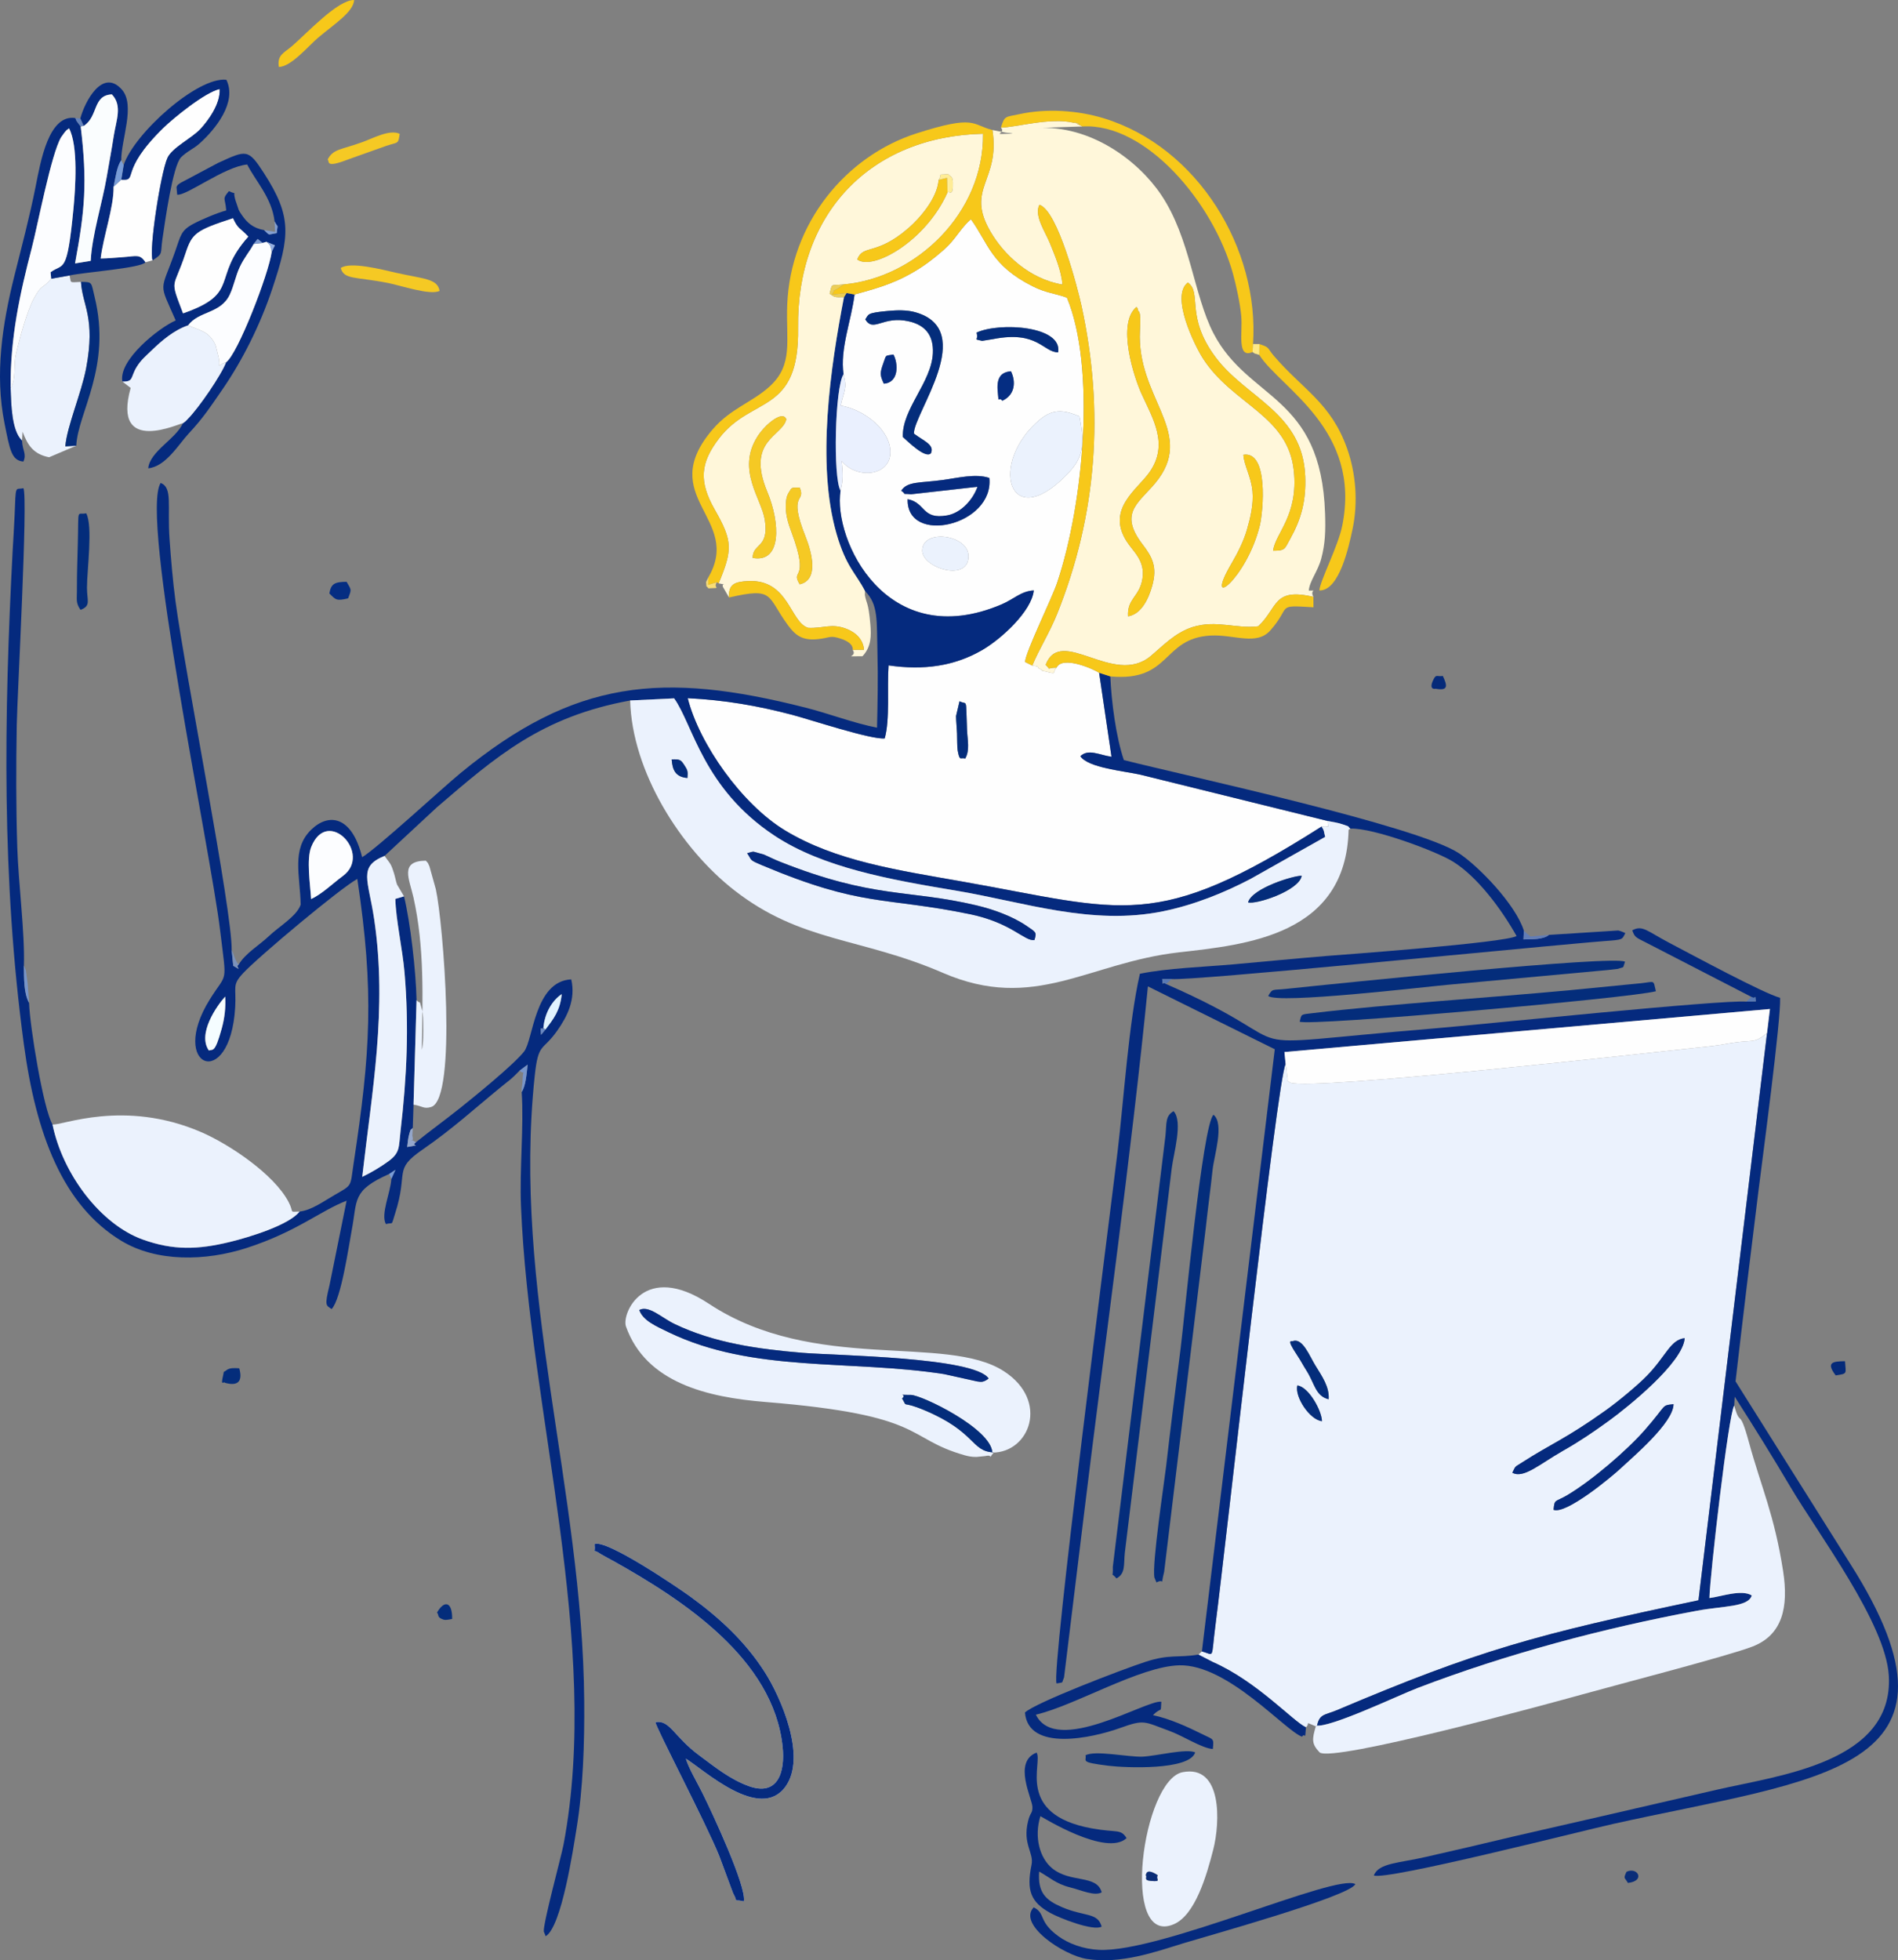 <?xml version="1.0" encoding="UTF-8"?>
<!DOCTYPE svg PUBLIC "-//W3C//DTD SVG 1.1//EN" "http://www.w3.org/Graphics/SVG/1.1/DTD/svg11.dtd">
<!-- Creator: CorelDRAW 2021 (64-Bit) -->
<svg xmlns="http://www.w3.org/2000/svg" xml:space="preserve" width="234.609mm" height="242.241mm" version="1.1" style="shape-rendering:geometricPrecision; text-rendering:geometricPrecision; image-rendering:optimizeQuality; fill-rule:evenodd; clip-rule:evenodd"
viewBox="0 0 21507.55 22207.2"
 xmlns:xlink="http://www.w3.org/1999/xlink"
 xmlns:xodm="http://www.corel.com/coreldraw/odm/2003">
 <rect x="0" y="0" width="21507.55" height="22207.2" fill="#808080" stroke="none"/>
 <defs>
  <style type="text/css">
   <![CDATA[
    .fil6 {fill:#042D7B}
    .fil13 {fill:#052A79}
    .fil3 {fill:#052A7E}
    .fil11 {fill:#052D82}
    .fil14 {fill:#0A2D78}
    .fil26 {fill:#5879B4}
    .fil19 {fill:#627DB6}
    .fil25 {fill:#6483BC}
    .fil29 {fill:#6787C4}
    .fil18 {fill:#7895C9}
    .fil16 {fill:#789CD7}
    .fil23 {fill:#7B92BC}
    .fil28 {fill:#7C9AD2}
    .fil24 {fill:#819ED3}
    .fil27 {fill:#93AEE2}
    .fil20 {fill:#94A7CC}
    .fil12 {fill:#E1F3FF}
    .fil8 {fill:#EAF0FE}
    .fil0 {fill:#EBF2FD}
    .fil17 {fill:#ECCE56}
    .fil9 {fill:#F5C924}
    .fil10 {fill:#F5FDFF}
    .fil4 {fill:#F7C81A}
    .fil22 {fill:#F9DD76}
    .fil7 {fill:#FAFDFE}
    .fil5 {fill:#FCFDFF}
    .fil21 {fill:#FEE987}
    .fil1 {fill:#FEFEFE}
    .fil15 {fill:#FFEC96}
    .fil2 {fill:#FFF7DA}
   ]]>
  </style>
 </defs>
 <g id="Layer_x0020_1">
  <g id="_2748358628960">
   <path class="fil0" d="M17604.43 17104.41c11.2,-126.88 16.29,-83.88 153.94,-165.27 279.8,-165.43 676.29,-506.5 879.26,-737.72 260.82,-297.11 182.4,-276.74 326.36,-293.92 -1.24,211.45 -461.73,597.91 -602.25,729.91 -94.24,88.54 -614.19,521.84 -757.31,467zm-2903.53 -1408.94c130.18,15.88 277.65,288.77 279.28,404.78 -137.81,-14.15 -311.39,-275.59 -279.28,-404.78zm2436.52 988.51c40.37,-82.9 21.35,-58.68 116.97,-120.36 317.26,-204.63 487.32,-262.73 936.27,-582.4 147.91,-105.32 370.68,-290.62 474.68,-398.3 217.27,-224.93 261.86,-404.39 425.14,-423.33 -18.64,276.97 -643.54,778.46 -854.39,932.11 -174.6,127.24 -334.49,235.62 -527.78,345.42 -258.47,146.82 -444.74,318.56 -570.88,246.85zm-2441.12 -1334.66c-137.17,-206.37 -48.56,-140.95 -40,-158.61 106.6,-28.79 183.88,171.91 247.67,276.14 76.96,125.75 162.27,244.69 151.88,385.36 -149.73,-36.32 -158.44,-178.77 -249.06,-321.34 -48.79,-76.77 -58.85,-103.85 -110.49,-181.55zm-128.11 -3295.24c-96.45,164.37 -681.17,5481.29 -795.58,6360.55 -51.24,393.77 -4.89,333.13 -153.18,294.15l-38.94 35.81 162.21 83.75c502.81,220.86 915.74,678.69 1056.14,740.15 54.72,-51.25 -33.05,-69.02 123.2,-6.36 27.66,-150.24 87.27,-128.93 226.77,-188 1611.34,-682.32 2261.18,-858.18 4097.75,-1245.06l776.9 -6425.37c-133.07,107.09 -145.75,81.66 -319.25,100.67 -113.94,12.49 -189.92,33.51 -310.06,46.5 -830.73,89.8 -4492.05,500.68 -4769.69,415.84 -69.78,-47.04 -15.02,11.29 -38.96,-80.76 -2.1,-8.09 -2.32,-70.56 -17.32,-131.87z"/>
   <path class="fil1" d="M10872.96 7944.52c93.24,47.49 68.97,-57.76 85.17,325.56 4.9,115.9 33.86,228.1 -20.49,323.57 -54.87,-18.77 -61.57,40.24 -85.82,-93.45 -6.28,-34.58 -5.25,-149.11 -6.94,-192.12 -2.46,-62.62 -10.55,-135.96 -11.32,-195.96l39.4 -167.6zm-422.5 -1706.53c0,-253.59 526.66,-181.41 524.51,65.09 -2.56,294.68 -524.51,130.37 -524.51,-65.09zm-165.54 -582.79c206.5,38.24 158.17,235.2 447.5,183.73 160.52,-28.55 295.34,-182.62 343.95,-324.41l-752.87 84.99c-124.59,-12 -36.38,14.13 -110.75,-40.68 70.85,-109.18 207.82,-84.79 480.26,-122.41 156.37,-21.59 364.97,-73.79 518.05,-21.75 54.96,540.22 -939.47,767.04 -926.14,240.52zm1947.23 -939.13c68.45,363.9 30.99,488.26 -163.11,681.38 -644.21,640.98 -866.16,-157.02 -285.87,-644.24 166.53,-139.81 299.75,-96.25 448.97,-37.14zm-874.08 -175.76c-49.21,-60.6 -38.05,62.11 -52.9,-113.24 -14.39,-170.05 57.41,-211.95 150.18,-221.36 55.9,111.56 52.18,266.12 -97.28,334.59zm-1342.99 -193.66c-43.98,-96.56 -46.48,-118.65 -4.79,-234.22 36.81,-102 15.04,-77.09 113.73,-96.27 55.33,101.09 64.18,319.21 -108.95,330.48zm1050.85 -578.74c259.51,-120.44 977.39,-76.43 924.31,224.21 -171.78,-2.98 -231.37,-250.19 -736.47,-150.59 -12.17,2.39 -124.55,20.17 -124.77,20.11 -111.04,-27.5 -35.69,4.88 -63.07,-93.73zm-1000.13 -245.62c101.13,-9.19 210,-12.13 305.93,14.87 713.63,200.83 -21.81,1149.08 -15.47,1374.86 106.98,83 236.17,123.91 193.18,222.34 -60.08,67.05 -259.35,-130.75 -318.85,-184.04 -10.76,-316.44 323.96,-616.84 340.26,-947.51 10.03,-203.4 -85.72,-318.84 -268.73,-361.53 -299.2,-69.78 -402.31,131.57 -497.36,-22.86 41.98,-58.08 10.37,-73.33 261.06,-96.11zm-382.45 -186.17c-34.75,289.55 -167.46,617.38 -124.63,903.58 45.66,170.84 2.61,185.32 -31.39,355.18 245.04,41.67 529.34,245.79 559.75,487.32 38.82,308.41 -369.88,361.78 -549.55,140.7 12.22,137.45 21.9,205.61 -12.97,335.64 -87.42,555.2 520.52,1845.5 1827.81,1287.19 133.86,-57.17 217.96,-149.34 362.37,-157.18 -24.17,235.86 -369.57,552 -587.51,677.47 -311.41,179.28 -656.83,230.29 -1058.09,172.07 -18.42,250 17.39,616.93 -43.82,827.18 -149.76,16.79 -844.99,-213.37 -1045.59,-266.31 -394.46,-104.11 -763.44,-167.75 -1186.69,-189.33 130.92,518.01 612.6,1201.74 1105.02,1499.06 572.03,345.39 1265.69,447.48 2007.04,578.33 1836.94,324.23 2181.66,577.64 4070.71,-623.17 118.53,-15.39 68.8,43.3 69.23,-63.05l-2120.96 -524.1c-175.68,-40.24 -598.23,-77.76 -681.59,-210.21 90.88,-86.43 211.07,-14.18 352.87,6.92l-140.45 -951.71c-63.38,-42.12 -416.12,-198.6 -482.54,-57.91 -57.35,60.17 21.74,80.57 -136.18,40.91 -102,-25.61 30.33,12 -62.77,-32.17 -34.68,-16.45 28.71,-17.81 -76.05,-32.42l-81.73 -40.87c6.3,-115.01 303.28,-717.74 362.74,-894.64 307.94,-916.1 436.83,-2453.23 111.67,-3232.48 -140.91,-50.8 -234.61,-51.66 -388.35,-128.88 -472.3,-237.25 -502.64,-488.15 -699.38,-759.41 -100.47,84.07 -161.6,201.27 -256,296.44 -77.57,78.22 -204.52,180.75 -304.61,246.17 -250.33,163.6 -449.5,226.83 -758.35,309.66z"/>
   <path class="fil2" d="M14089.38 5152.01c287.21,-47.05 225.66,640.04 186.06,801.94 -148.24,605.95 -650.27,991.44 -318.03,425.76 66.92,-113.93 135.65,-250.6 172.24,-377.49 39.71,-137.71 76.36,-288.78 62.81,-438.47 -14.77,-163.12 -95.03,-290.65 -103.08,-411.74zm-1211.31 -1674.21c6.19,7.64 12.93,10.52 14.75,25.55 6.33,52.06 38.93,-29.57 24.76,244.12 -38.82,750.19 607.2,1131.15 212.42,1675.07 -190.24,262.12 -477.34,361.21 -181.88,746.25 110.89,144.51 168.03,255.26 107.91,469.37 -41.44,147.57 -123.32,319.84 -273.22,344.35 -12.33,-202.65 129.63,-219.97 162.76,-425.03 33.75,-208.95 -106.02,-307.19 -182.92,-430.96 -225.16,-362.41 126.47,-582.57 262.56,-775.87 222.81,-316.51 38.39,-607.91 -89.54,-888.72 -85.26,-187.15 -284.57,-796.22 -57.61,-984.12zm582.13 -276.71c165.01,114.54 -33.84,380.32 314.88,846.76 346.75,463.81 987.03,626.27 1015.3,1348.08 10.83,276.4 -43.8,481.58 -169.84,708.06 -66.32,119.15 -54.89,133.7 -194.03,134.89 23.5,-196.46 288.6,-397.82 234.53,-907.59 -66.73,-629.15 -691.32,-745.18 -1029.7,-1270.61 -91.08,-141.42 -372.33,-707.79 -171.14,-859.6zm-2117.82 -1756.26c67.63,80.75 -148.22,75.95 134.17,69.3 -43.74,-11.54 -38.93,-4.42 -84.15,-11.95l-146.39 -29.18c90.51,577.67 -308.15,658.2 -22.93,1149.98 150.48,259.46 439.59,537.26 815.99,600.71 -11.14,-157.87 -87.34,-334.38 -142.57,-470.26 -51.42,-126.47 -181.21,-311.83 -118.02,-433.45 209.35,67.02 437.16,963.36 476.55,1143.57 260.89,1193.55 175.82,2366.61 -275.91,3490.95 -85.68,213.24 -203.99,398.31 -281.76,585.63 104.77,14.6 41.37,15.97 76.05,32.42 93.09,44.17 -39.23,6.55 62.77,32.17 157.92,39.66 78.83,19.25 136.18,-40.91 -131.85,0.38 -49.33,40.05 -123.49,-32.2 173.85,-449.5 767.7,251.76 1189.52,-98.36 128.82,-106.92 276.36,-266.95 477.08,-329.78 267.74,-83.81 491.05,22.87 742.27,-8.19 226.73,-211.75 163.68,-440.82 625.26,-333.73 -45.35,-85.21 55.95,-70.41 -52.13,-70.8 7.39,-107 102.4,-216.76 141.21,-362.41 45.59,-171.1 49.48,-314.37 43.1,-511.32 -43.59,-1346.95 -865.93,-1276.85 -1262.96,-2038.06 -225.62,-432.56 -263.2,-1080.1 -594.94,-1572.59 -260.05,-386.08 -795.87,-790.85 -1408.25,-756.63l516.52 -17.01 -46.93 -24.51c-162.39,-60.38 154.76,31.77 -53.37,-17.82 -266.46,-63.48 -669.6,56.67 -822.88,54.44z"/>
   <path class="fil3" d="M2367.4 11901.47c-133.56,-188.89 88.95,-506.9 184.26,-611.62 7.37,125.91 -6.04,241.79 -39.69,364.36 -78.98,287.68 -100.68,226.78 -144.56,247.26zm3814.26 -238.84l-50.92 61.06c-9.07,-122.45 0.5,-49.1 26.59,-76.14 13.51,-174.31 104.05,-316.71 207.86,-385.37 -18.29,189.42 -93.92,281.14 -183.52,400.45zm-2656.09 -1477.2c-10.19,-164.95 -54.1,-451.56 1.23,-590.29 184.84,-463.49 695.87,79.47 359.27,328.04 -113.45,83.78 -231.57,200.8 -360.5,262.25zm6038 -6819.03c-151.57,787.75 -315.5,1882.06 -84.05,2681.44 109.6,378.52 219.49,446.2 322.33,647.79 154.37,154.92 131.62,333.66 141.34,706.46 7.4,283.25 1.4,558.98 -4.98,841.8 -259.05,-50.26 -545.27,-160.06 -809.77,-227.15 -1621.39,-411.29 -2617.03,-323.04 -3914.15,744.82 -201.66,166.01 -948.89,855.68 -1110.81,949.36 -114.88,-467.99 -378.15,-506.72 -578.58,-310.11 -223.53,219.27 -124.74,514.46 -117.65,847.42 -43.97,131.09 -244.3,246.8 -359.59,356.11 -114.12,108.2 -266.04,193.55 -342.6,322.74 -47.62,26.88 61.13,86.07 -62.12,14.43l-17.89 -177.58c8.86,-436.36 -528.22,-3143.8 -635.85,-3947.77 -30.44,-227.36 -51.9,-480.23 -67.94,-706.65 -27.25,-384.68 37.91,-583.04 -100.71,-638.54 -236.89,369.11 562.17,4141.92 673.95,5070.96 75.99,631.59 83.58,457.22 -118.53,782.49 -475.21,764.82 230.29,1051.91 288.96,88.99 14.3,-234.65 -39.22,-250.52 90.25,-388.96 176.51,-188.76 1100.68,-962.52 1293.75,-1067.39 192.95,1281.64 148.59,1968.11 -42.01,3223.44 -41.14,270.96 -7.1,236.73 -221.83,360.69 -117.55,67.88 -256.08,169.78 -390.91,184.43 -118.49,152.69 -569.67,291.1 -793.26,345.04 -357.26,86.19 -637.04,97 -986.41,-29.46 -470.87,-170.45 -903.54,-734.59 -1019.59,-1302.58 -103.34,-171.74 -257.21,-1111.94 -265.61,-1377.26 -60.63,-111.94 -56.97,-267.03 -58.6,-423.09 11.62,-369.15 -61.77,-928.99 -74.92,-1336.84 -14.93,-463.21 -14.11,-927.27 -5.88,-1390.65 6.05,-339.96 128.62,-2573.26 75.34,-2680.14 -94.79,22.75 -85.1,-59.63 -100.33,319.88 -5.3,132.19 -14.67,254.33 -21.57,386.22 -98.8,1887.17 -125.69,3724.16 127.17,5595.17 137.13,1014.61 439.26,1821.41 1102.89,2224.21 401.72,243.83 956.05,232.21 1421.62,81.71 566.1,-183 834.05,-420.66 1132.57,-535.27l-193.89 958.21c-58.77,240.2 -38.24,224.78 24.31,269.39 109.1,-116.09 192.77,-710.46 227.98,-895.54 65.37,-343.52 0.05,-446.58 425.28,-635.48l69.53 -46.19 -46.3 102.89c-7.89,150.75 -123.55,401.02 -62.01,511.18 89.89,-23.65 56.21,31.1 104.47,-118.7 154.47,-479.44 -26.21,-492.57 310.23,-724.22 345.3,-237.74 595.42,-470.08 899.32,-717.32 90.65,-73.74 104.21,-77.61 200.5,-176.99l91.85 -68.87c-10.89,105.6 -21.87,243.98 -67.28,310.38 26.01,385.64 -25.21,870.99 -7.94,1293.49 95.32,2332.44 913.98,4946.03 482.06,7232.65 -23.85,126.29 -236.14,906.57 -223.17,985.26l21.02 52.58c180.29,-107.49 311.35,-986.19 349.55,-1219.55 75.03,-458.29 90.7,-969.25 86.94,-1444.48 -18.93,-2395.42 -817.99,-4667.46 -561,-7081.04 41.33,-388.13 86.49,-273 257.23,-516.64 109.85,-156.76 209.74,-349.04 156.84,-578.46 -416.85,20.71 -430.38,685.94 -534.23,817.28 -119.8,151.51 -560.96,509 -720.91,636.78 -177.12,141.49 -329.22,250.32 -503.95,390.54 -74.82,54.65 98.66,19.21 -100.01,54.4 8.34,-59.81 8.2,-96.41 25.91,-156.41 18.31,-62 11.56,-27.53 37.42,-60l8.61 -263.43 34.15 -1183.25c-7.14,-334.25 -70.56,-883.1 -141.86,-1176.62l-98.45 29.15c5.66,234.56 81.4,568.15 104.11,833.07 52.79,615.38 25.9,1185.47 -44.84,1793.58 -21.75,187 -3.31,246.91 -137.44,345.25 -84.87,62.23 -194.65,128.36 -297.01,176.88 109.2,-963.48 287.04,-1899.06 135.44,-2918.66 -66.93,-450.16 -184.38,-594.8 117.61,-717.4l593.68 -551.2c672.6,-576.74 1185.16,-1025.6 2189.45,-1209.4l498.08 -24c213.18,295.94 327.41,1019.65 1137,1555.04 549.41,363.33 1310.94,498.72 2059.96,623.6 764.21,127.42 1534.36,400.03 2346.24,232.82 356.11,-73.34 695.68,-212.21 989.16,-366.05l845.38 -476.14c-21.39,-79.54 -5.59,-59.46 -40.83,-117.06 -1889.05,1200.81 -2233.76,947.4 -4070.71,623.17 -741.35,-130.86 -1435.01,-232.94 -2007.04,-578.33 -492.42,-297.33 -974.1,-981.05 -1105.02,-1499.06 423.25,21.58 792.23,85.21 1186.69,189.33 200.6,52.94 895.83,283.11 1045.59,266.31 61.21,-210.25 25.4,-577.18 43.82,-827.18 401.26,58.21 746.68,7.21 1058.09,-172.07 217.95,-125.47 563.34,-441.61 587.51,-677.47 -144.4,7.84 -228.51,100.01 -362.37,157.18 -1307.29,558.3 -1915.23,-732 -1827.81,-1287.19 -86.52,-146.7 -63.88,-1173.94 34.16,-1318.84 -42.83,-286.2 89.88,-614.02 124.63,-903.58l-90.65 -16.41 -29.15 46.69z"/>
   <path class="fil3" d="M15045.06 9300.82c59.22,11.5 119.27,20.28 169.11,37.79 103.29,36.29 41.82,10.96 87.05,48.39 255.68,-10.91 975.14,255.82 1167.2,376.09 270.74,169.53 538.87,524.94 717.06,840.88 -124.17,77.35 -2023.07,215.39 -2140.42,224.95 -360.4,29.39 -706.47,63.69 -1066.9,95.89 -330.76,29.56 -749.94,42.87 -1061.25,106.81 -126.63,552.23 -181.4,1418.49 -252.76,2014.1 -102.08,851.92 -754.39,5894.35 -691.62,6025.78 86.83,-17.6 52.99,5.77 85.07,-68.94l226.07 -1850.43c233.6,-1916.05 540.17,-4111.2 724.14,-5977.56l1437.74 712.18 -826.14 6822.06c148.29,38.98 101.94,99.61 153.18,-294.15 114.42,-879.26 699.13,-6196.18 795.58,-6360.55l-13.39 -135.98 5501.68 -487.34 -33.01 272.94 -776.9 6425.37c-1836.58,386.88 -2486.41,562.74 -4097.75,1245.06 -139.5,59.07 -199.12,37.76 -226.77,188l-8.99 -13.47c164.11,25.38 928.88,-340.68 1149.18,-425.08 1004.64,-384.89 2109.78,-679.53 3169.09,-876.26 297.37,-55.22 579.37,-40.02 619.4,-172.7 -116.63,-72.62 -346.59,13.3 -480.06,29.27 4.6,-246.39 216.69,-2089.96 280.74,-2180.36l5.89 -100.65c216.25,338.32 425.72,674.22 629.64,1019.39 318.98,539.93 1083.09,1548.86 1116.73,2142.26 55.86,985.7 -1247.89,1128.2 -1954.84,1292.09 -451.47,104.66 -869.07,199.25 -1316.23,303.32 -441.72,102.79 -874.79,197.44 -1314.85,303.67 -226.91,54.78 -427.07,98.3 -656.02,151.92 -304.99,71.43 -540.12,68.22 -593.82,211.24 150.44,57.54 2354.55,-504.6 2711.95,-584.07 2331.31,-518.33 4187.26,-583.66 2686.51,-2947.14l-1299.71 -2066.49c83.93,-726.25 170.6,-1444.42 261.12,-2169.68 46.3,-371 255.23,-1930.98 243.66,-2175.61 -186.02,-49.05 -998.84,-487.77 -1257.75,-623.91 -252.26,-132.65 -300.4,-202.7 -417.24,-140.61 28.79,80.44 37.61,78.67 159.97,140.84l1189.12 612.9c58.45,37.49 39.91,-48.82 50.74,51.56l-107.64 2.84c-269.81,-24.74 -2994.01,258.46 -3531.03,302.83 -2583.55,213.47 -1291.2,261.75 -3044.37,-502.48 -49.72,-41.77 -31.81,51.09 -43.61,-56.12l109.12 -0.53c216.48,23.12 3941.87,-346.77 4576.15,-401.36 109.11,-9.4 215.61,-20.48 327.95,-28.65 215.89,-15.69 194.4,-15.36 234.86,-89.48 -7.82,-5.22 -18.84,-9.67 -25.58,-11.86 -6.78,-2.21 -17.8,-8.19 -26.36,-10.48 -8.67,-2.33 -17.79,-5.96 -27.67,-7.91l-786.57 49.97c-55.88,51.28 -193.49,51.63 -288.11,50.99l4.67 -98.49c-93.65,-297.91 -512.48,-729.94 -736.05,-877.67 -472.96,-312.53 -3106.98,-880 -3796.63,-1055.33 -89.38,-262.1 -140.55,-654.87 -153.79,-948.08l-126.66 -41.04 140.45 951.71c-141.8,-21.1 -262,-93.35 -352.87,-6.92 83.36,132.45 505.9,169.97 681.59,210.21l2120.96 524.1z"/>
   <path class="fil0" d="M14142.82 10222.47c45.75,-161.18 522.58,-305.81 607.69,-300.92 -27.7,169.34 -523.09,330.22 -607.69,300.92zm-5676.6 -556.39l48.93 -14.31c5.18,-0.3 17.82,-3.34 24.17,-3.23l116.65 32.19c68.75,29.84 106.21,51.36 180.77,80.93 1065.52,422.62 1445.21,310.98 2223.63,493.94 195.97,46.06 413.69,124.7 574.52,234.74 108,73.89 113.82,70.75 87,159.08 -112.63,17.43 -255.8,-195.26 -733.52,-293.36 -974.27,-200.06 -1214.98,-74.52 -2352.5,-553.64 -155.82,-65.63 -109.64,-52.28 -169.63,-136.35zm-707.28 -991.44c31.97,48.75 37.89,67.52 30.8,138.97 -136.83,-10.68 -170.27,-92.58 -178.33,-210.38 99.12,-3.19 104.07,5.12 147.53,71.41zm-618.11 -738.98c20.91,803.32 567.9,1671.95 1178.21,2148.63 760.33,593.84 1426.73,530.99 2364.92,936.75 1039.72,449.66 1645.32,-114.89 2673.5,-231.86 767.49,-87.31 1896.22,-192.31 1924.6,-1388.89l19.16 -13.29c-45.23,-37.42 16.24,-12.09 -87.05,-48.39 -49.84,-17.51 -109.89,-26.29 -169.11,-37.79 -0.43,106.35 49.3,47.66 -69.23,63.05 35.24,57.6 19.44,37.52 40.83,117.06l-845.38 476.14c-293.49,153.84 -633.05,292.71 -989.16,366.05 -811.88,167.21 -1582.03,-105.4 -2346.24,-232.82 -749.02,-124.89 -1510.55,-260.27 -2059.96,-623.6 -809.59,-535.39 -923.83,-1259.1 -1137,-1555.04l-498.08 24z"/>
   <path class="fil2" d="M9061.89 6619.47c-110.23,-183.36 120.88,-14.63 -90.85,-584.9 -33.94,-91.42 -65.53,-185.58 -66.24,-283.37 -0.4,-54.1 1.09,-115.73 28.14,-162.25 46.43,-79.88 32.32,-59.83 128.95,-65.35 74.92,177.59 -138.67,43.19 64.82,551.98 72.54,181.39 156.29,494.83 -64.82,543.9zm-532.85 -298.86c-1.49,-169.5 189,-104.71 137.37,-432.44 -37.87,-240.47 -320.92,-562.36 -86.02,-938.24 40.2,-64.33 95.41,-123.39 137.15,-158.16 171.14,-142.5 191.6,-41.9 192.51,-41.45 -42.14,193.9 -459.94,235.35 -215.25,821.77 146.26,350.52 166.01,809.26 -165.76,748.51zm2107.25 -4282.1c52.45,-83.25 -32.71,-51.42 107.32,-66.67 29.45,34.64 51.55,18.86 53.96,95.41 5.43,172.63 -42,91.7 -60.55,111.95 -240.93,547.93 -846.53,893.07 -1022.78,760.07 67,-175.42 212.37,-37.09 578.55,-353.82 120.54,-104.26 327.4,-332.24 343.49,-546.94zm-2492.66 4569.66c135.28,31.28 5.1,-19.87 59.24,59.74l58.53 101.12c-8.44,-149.57 61.13,-179.04 218.64,-186.24 459.93,-21.05 471.52,469.18 678.88,529.99 172.73,7.88 264.74,-55.29 436.06,12.34 109.47,43.22 187.36,124.8 195.49,236.09l-128.15 1.28c62.34,87.08 -138.3,71.95 111.06,71.95 100.64,-106.55 100.22,-232.3 89.02,-363.08 -21.82,-254.98 -46.74,-237.6 -62.23,-331.85l1.68 -43.87c-102.84,-201.59 -212.74,-269.26 -322.33,-647.79 -231.45,-799.38 -67.53,-1893.68 84.05,-2681.44 -111.16,2.87 -103.24,1.03 -162.76,-39.06 34.94,-124.99 -0.17,-89.32 160.4,-105.43 820.84,-72.96 1591.22,-812.67 1577.85,-1706.56 -1274.58,27.91 -2114.2,903.16 -2095.36,2200.02 14.35,987.52 -522.6,762.69 -896.33,1251.99 -209.02,273.66 -233.51,482.12 -46.74,808.56 204.83,357.99 199.2,453.91 43,832.24z"/>
   <path class="fil0" d="M14913.04 19548.67c-47.14,156.25 -52.11,207.59 41.55,304.7 156.92,110.25 2542.55,-537.06 2982.68,-659.76 393.98,-109.84 1647.64,-434.12 1922.76,-540.84 338.07,-131.12 409.02,-444.51 345.65,-853.62 -98.91,-638.44 -248.6,-951.74 -386.74,-1457.83 -113.99,-417.57 -94.81,-157.82 -167.54,-417.77 -64.05,90.39 -276.14,1933.96 -280.74,2180.36 133.47,-15.97 363.43,-101.9 480.06,-29.27 -40.02,132.67 -322.02,117.48 -619.4,172.7 -1059.31,196.72 -2164.45,491.36 -3169.09,876.26 -220.3,84.4 -985.06,450.46 -1149.18,425.08z"/>
   <path class="fil0" d="M7579.08 15094.11c-147.91,-71.34 -293.74,-134.17 -334.86,-253.53 108.14,-56.69 252.36,87.7 398.17,157.85 448.96,216 948.25,285.5 1451.32,327.46 371.13,30.96 1949.34,47.6 2109.07,290.86 -68.41,54.25 -99.36,34.41 -130.48,33.05l-374.54 -82.93c-1069.34,-165.82 -2164.62,-12.56 -3118.68,-472.76zm3681.81 1359.67c-258.87,-9.85 -197.24,-230.33 -782.57,-476.34 -283.63,-119.21 -185.21,-14.39 -255.92,-134.31 64.59,-57.04 -87.64,-39.94 99.43,-40.4 117.63,-0.29 909.69,379.66 923.43,653.58 421.57,0.61 649.01,-585.8 131.42,-921.54 -658.4,-427.08 -2147.69,24.79 -3343.75,-764.74 -734.5,-484.85 -991.39,112.3 -939.58,257.87 227.31,638.68 923.8,801.71 1578.63,854.68 1836.29,148.55 1578.91,409.64 2256.29,602.82 35.41,10.09 78.9,21.01 137.11,19.9 2.7,-0.06 96.51,-9.54 98.19,-9.93 108.39,-24.12 17.21,59.98 97.31,-41.59z"/>
   <path class="fil0" d="M594.93 12738.6c116.05,567.98 548.71,1132.13 1019.59,1302.58 349.37,126.46 629.15,115.66 986.41,29.46 223.59,-53.94 674.78,-192.35 793.26,-345.04 -126.75,3.03 -57.03,18.58 -124.47,-109.62 -166.21,-316.06 -674.98,-654.43 -989.79,-790.39 -877.53,-378.95 -1589.35,-68.16 -1685,-86.99z"/>
   <path class="fil1" d="M14568.19 12054.08c15,61.31 15.22,123.78 17.32,131.87 23.95,92.04 -30.82,33.72 38.96,80.76 277.63,84.84 3938.96,-326.04 4769.69,-415.84 120.14,-12.99 196.12,-34.01 310.06,-46.5 173.49,-19 186.17,6.43 319.25,-100.67l33.01 -272.94 -5501.68 487.34 13.39 135.98z"/>
   <path class="fil4" d="M8026.08 6542.05l-1.38 83.78 99.41 -30 19.51 12.34c156.2,-378.33 161.83,-474.26 -43,-832.24 -186.77,-326.44 -162.27,-534.91 46.74,-808.56 373.74,-489.3 910.68,-264.47 896.33,-1251.99 -18.85,-1296.86 820.78,-2172.1 2095.36,-2200.02 13.38,893.89 -757.01,1633.59 -1577.85,1706.56 -177.86,127.05 -74.44,20.26 -133.15,116.12l164.66 -18.32 90.65 16.41c308.85,-82.83 508.01,-146.05 758.35,-309.66 100.09,-65.42 227.04,-167.96 304.61,-246.17 94.4,-95.17 155.52,-212.37 256,-296.44 196.74,271.25 227.09,522.16 699.38,759.41 153.74,77.23 247.44,78.09 388.35,128.88 325.16,779.25 196.27,2316.38 -111.67,3232.48 -59.46,176.89 -356.44,779.62 -362.74,894.64l81.73 40.87c77.77,-187.33 196.08,-372.39 281.76,-585.63 451.73,-1124.34 536.81,-2297.4 275.91,-3490.95 -39.39,-180.21 -267.2,-1076.55 -476.55,-1143.57 -63.19,121.62 66.6,306.98 118.02,433.45 55.23,135.88 131.43,312.39 142.57,470.26 -376.4,-63.45 -665.51,-341.26 -815.99,-600.71 -285.23,-491.78 113.44,-572.3 22.93,-1149.98 -235.6,-59.18 -187.67,-177.49 -859.61,37.82 -800.35,256.45 -1430.4,1016.05 -1465.95,1945.52 -15.47,404.39 72.11,674.72 -198.67,921.23 -201.29,183.26 -442.68,249.15 -645.83,486.49 -658.15,768.88 342.83,1008.29 -49.89,1677.98z"/>
   <path class="fil0" d="M580.01 3157.58c-107.44,127.73 -98.61,48.18 -194.78,221.51 -78.52,141.52 -165.74,463.44 -206.92,643.63 -25.68,112.33 6.1,277.14 -57.91,374.5 6.21,181.39 9.97,483.26 129.21,594.4l6.04 -100.8c58.39,157.03 126.79,255.42 300.67,289.34l307.84 -130.87 -124.02 7.38c17.64,-223.24 183.51,-606.49 236.23,-886.05 108.38,-574.87 -42.33,-706.26 -58.98,-977.18 -140.33,7.03 -107.71,15.58 -129.12,-72.5l-208.26 36.64z"/>
   <path class="fil0" d="M4578.27 10154.39l-79.14 -133.51c-11.28,-30.64 -21.94,-87.36 -33.89,-125.69 -38.54,-123.65 -41.91,-103.94 -107.54,-198.93 -301.99,122.6 -184.54,267.25 -117.61,717.4 151.6,1019.6 -26.24,1955.18 -135.44,2918.66 102.36,-48.51 212.14,-114.65 297.01,-176.88 134.13,-98.34 115.68,-158.26 137.44,-345.25 70.74,-608.11 97.62,-1178.2 44.84,-1793.58 -22.72,-264.92 -98.46,-598.51 -104.11,-833.07l98.45 -29.15z"/>
   <path class="fil0" d="M12983.7 21244c6.07,-5 -1.86,-88.9 135.19,0 -27.2,48.63 51.69,74.77 -74.92,64.64 -92.39,-7.39 -38.82,-42.58 -60.28,-64.64zm764.63 -291.06c78.72,-308.15 104.07,-963.51 -346.78,-876.44 -455.75,88.03 -711.45,1987.02 -99.64,1722.33 240.98,-104.26 369.97,-546.67 446.42,-845.89z"/>
   <path class="fil3" d="M2074.21 3550c-155.61,-409.18 -109.18,-261.46 28.72,-681.93 73.7,-224.69 116.28,-258.02 537.24,-395.55 59.85,129.36 76.06,103.45 173.4,208.01 -422.54,473.11 -81.18,640.1 -739.36,869.47zm1037.29 -1041.69c45.66,89.27 34.78,13.18 24.19,133.18 -109.83,14.95 -69.07,33.67 -142.55,-34.28 -127.62,-23.29 -193.63,-85.27 -252.52,-171.05 -47.19,-68.76 -30.95,-50.08 -60.36,-131.73 -63.48,-176.17 26.78,-84.37 -86.48,-138.89 -79.96,95.84 -41.48,70.5 -30.32,218.9 -97.18,24.98 -277.98,101.09 -372.21,151.28 -142.99,76.15 -142.4,131.03 -206.79,313.39 -167.25,473.63 -190.57,332.21 6.61,781.09 -190.54,83.17 -652.08,448.63 -604.31,692.7 130.75,2.34 88.99,-46.02 161.89,-165.69 48.51,-79.65 111.53,-131.37 168.72,-186.79 111.81,-108.38 253.97,-231.06 414.2,-284.55 120.56,-164.53 368.89,-128.97 472.66,-349.08 45.82,-97.17 66.45,-212.78 111.08,-308.16 54.2,-115.85 111.04,-174.01 158.98,-264.3l45 -57.42 56.95 45.21 43.23 -12.77 95.74 39.51 -36.31 74.35c-32.88,248.94 -387.22,1161.86 -516.55,1250.46 -53.35,142.6 -309.27,516.51 -431.64,639.42 -37.58,37.75 -17.45,22.41 -58.73,52.64 -77.85,176.67 -374.17,317.2 -392.34,509.83 200,-20.75 342.07,-269.38 459.71,-395.6 161.03,-172.78 241.02,-295.2 378.75,-494.72 223.2,-323.32 427.82,-725.24 567.91,-1145.81 197.51,-592.97 225.87,-811.43 -95.44,-1308.58 -178.95,-276.88 -196.34,-263.03 -519.65,-114.89l-425.6 226.09c-23.67,17.96 -32.54,16.88 -45.2,47.02l7.75 86.63c102.89,16.37 534.1,-317.91 793.54,-341.92 91.84,184.04 279.37,376.65 310.07,644.53z"/>
   <path class="fil3" d="M909.97 1342.84l38.44 83.91c167.55,-107.57 99,-347.87 319.42,-357.33 121.75,127.05 48.78,294.4 21.82,467.48 -25.38,162.98 -53.48,310.09 -80.28,467.27 -49.74,291.64 -167.3,663 -181.34,950.86l-177.7 29.43c111.24,-603.28 140.81,-917.08 63.92,-1552.45 -6.09,-7.49 -14.31,-16.7 -18.36,-22.41 -3.99,-5.61 -12.7,-17.5 -16.59,-23.16 -30.08,-43.68 4.65,18.61 -25.72,-49.08 -301.14,-46.05 -393.27,490.2 -448.45,769.03 -69.74,352.33 -157.2,678.17 -242.59,1020.6 -136.68,548.18 -223.1,1112.23 -111.09,1669.82 60.18,299.62 78.57,420.48 213.84,432.11 38.26,-89.66 -9.7,-118.08 -15.65,-237.3 -119.24,-111.14 -123.01,-413.01 -129.21,-594.4 -6.2,-568.73 106.53,-1077.1 239.39,-1586.9 68.21,-261.76 220.27,-1065.79 332.5,-1255.25 3.91,-6.62 34.15,-48.68 40.22,-55.83 31.1,-36.67 20.93,-23 50.2,-45.09 105.01,199.13 72.28,676.98 48.97,918.22 -72.28,747.94 -112.2,603.41 -258.58,711.68l6.91 73.52 208.26 -36.64c161.08,-36.74 811.64,-83.09 860.16,-149.5 -62.38,-96.73 -103.88,-68.8 -249.86,-58.6 -89.58,6.25 -166.97,14.41 -257.83,15.84 27.14,-241.93 151.35,-585.67 146.38,-813.32 20.57,-97.83 37.84,-234.35 86.68,-298.73 -2.46,-231.83 163.79,-624.35 7.29,-801.59 -217.95,-246.81 -419.76,133.89 -471.12,327.8z"/>
   <path class="fil0" d="M1386.77 4322.9l93.96 71.68c-218.18,780.54 574.18,388.85 591.27,401.15 41.27,-30.23 21.15,-14.89 58.73,-52.64 122.37,-122.91 378.29,-496.82 431.64,-639.42 -136.79,41.74 -42.83,91.43 -94.39,-91.68 -21.36,-75.86 -14.31,-102.5 -64.69,-170.11 -69.86,-93.74 -145.46,-100.94 -271.7,-156.01 -160.23,53.49 -302.39,176.17 -414.2,284.55 -57.19,55.43 -120.2,107.15 -168.72,186.79 -72.9,119.67 -31.14,168.03 -161.89,165.69z"/>
   <path class="fil0" d="M6811.77 17607.99c-116.1,-83.09 -60.06,23.03 -73.9,-115.48 132.67,-58.09 944.95,493.55 1082.77,593.58 325.23,236.06 623.75,507.4 850.19,864.46 168.24,265.27 478.15,947.74 229.46,1290.43 -290.02,399.63 -928.07,-195.42 -1128.86,-318.03 34.39,112.89 126.35,265.57 187.11,387.58 110.83,222.55 504.77,1068.07 470.44,1229.66 -138.9,-33.75 -51.95,32.53 -121.67,-92.98l-157.38 -422.81c-148.98,-369.9 -721.98,-1461.65 -722.23,-1513.89 162.77,-30.62 207.34,163.79 499.28,378.63 164.95,121.39 342.22,268.15 559.99,346.16 322.66,115.6 411.75,-151.74 381.75,-444.52 -102.42,-999.26 -1135.9,-1667.49 -1911.28,-2102.69 -23.72,-13.31 -133.41,-71.33 -145.68,-80.1zm1855.58 2857.94c0,0 0,0 0,0z"/>
   <path class="fil3" d="M6737.87 17492.5c13.83,138.51 -42.2,32.39 73.9,115.48 12.27,8.77 121.96,66.79 145.68,80.1 775.38,435.2 1808.87,1103.42 1911.28,2102.69 30,292.78 -59.09,560.12 -381.75,444.52 -217.77,-78.01 -395.04,-224.78 -559.99,-346.16 -291.94,-214.84 -336.52,-409.25 -499.28,-378.63 0.25,52.24 573.25,1143.99 722.23,1513.89l157.38 422.81c69.72,125.51 -17.23,59.24 121.67,92.98 34.32,-161.59 -359.61,-1007.11 -470.44,-1229.66 -60.76,-122.01 -152.72,-274.69 -187.11,-387.58 200.79,122.6 838.84,717.65 1128.86,318.03 248.69,-342.69 -61.22,-1025.16 -229.46,-1290.43 -226.44,-357.06 -524.96,-628.4 -850.19,-864.46 -137.82,-100.03 -950.1,-651.67 -1082.77,-593.58z"/>
   <path class="fil1" d="M1373.89 2035.3l-86.77 80.06c4.98,227.65 -119.24,571.39 -146.38,813.32 90.86,-1.43 168.25,-9.59 257.83,-15.84 145.98,-10.2 187.47,-38.14 249.86,58.6l80.87 -22.43c-44,-118.45 92.24,-989.66 167.73,-1158.88 53.09,-119.03 279.87,-224.28 378.37,-332.97 78.26,-86.35 223.04,-273.88 214.09,-448.64 -168.89,37.14 -528.53,332.14 -640.44,441.69 -512.95,502.1 -272.46,597.93 -475.16,585.09z"/>
   <path class="fil0" d="M4720.13 11331l-34.15 1183.25c103.44,16.21 114.33,52.02 199.27,26.61 299.63,-89.59 136.21,-2097.66 53.02,-2468.57l-71.77 -257.33c-25.82,-56.45 -11.63,-29.84 -41.22,-64.69 -301.09,3.75 -187.06,206.5 -140.18,416.14 127.28,569.22 103.7,1140.88 94.98,1726.73 18.83,-70.1 15.65,-195.3 15.41,-286.36 -0.12,-45.57 -0.09,-120.61 -12.09,-162.33 -43.19,-150.13 -6.91,-52.46 -63.27,-113.46z"/>
   <path class="fil3" d="M14798.83 19568.5c-140.4,-61.46 -553.33,-519.29 -1056.14,-740.15l-162.21 -83.75c-241.37,39.03 -325.44,-7.24 -598.2,81.31 -258.96,84.08 -1252.46,463.91 -1367.69,574.69 36.82,447.85 760.07,290.29 1080.82,174.43 277.49,-100.22 270.7,-69.64 556.67,34.25 158.53,57.59 367.02,197.44 491.51,204.61 12.19,-124 9.21,-103.88 -112,-164.16 -174.35,-86.71 -379.38,-180.57 -566.26,-218.7 101.66,-105.17 86.21,-5.3 94.35,-152.57 -166.21,-26.92 -1191.25,618.15 -1421.65,146.65 442.64,-102.69 1178.56,-547.96 1624.97,-559.17 548.67,-13.77 1199.62,741.29 1390.83,808.42 40.27,-58.6 31.21,71.22 45,-105.86z"/>
   <path class="fil5" d="M120.4 4397.22c64.01,-97.36 32.23,-262.17 57.91,-374.5 41.18,-180.19 128.4,-502.12 206.92,-643.63 96.17,-173.33 87.34,-93.78 194.78,-221.51l-6.91 -73.52c146.39,-108.28 186.3,36.26 258.58,-711.68 23.31,-241.23 56.04,-719.09 -48.97,-918.22 -29.27,22.08 -19.1,8.42 -50.2,45.09 -6.07,7.15 -36.3,49.21 -40.22,55.83 -112.23,189.45 -264.29,993.49 -332.5,1255.25 -132.85,509.81 -245.59,1018.18 -239.39,1586.9z"/>
   <path class="fil6" d="M13104.46 17926.72c102.51,-52.87 40.24,68.22 87.45,-120.73l471.98 -3899.47c23.65,-221.73 53.72,-436.07 77,-655.3 16.89,-159.03 135.57,-521.04 10.38,-622.14 -123.27,100.54 -332.4,2327.75 -372.44,2643.9 -56.71,447.74 -112.83,884.57 -164.14,1334.44 -18.62,163.23 -164.28,1119.95 -132.95,1265.09l22.74 54.21z"/>
   <path class="fil6" d="M12651.7 17881.33c104.23,-55.17 80.42,-156.16 94.47,-291.06l531.7 -4356.27c19.31,-161.15 130.52,-531.04 20.64,-645.5 -94.78,54.12 -77.74,133.61 -92.11,279.32l-596.36 4883.21c5.63,145.26 -28.42,46.63 41.67,130.31z"/>
   <path class="fil0" d="M12232.16 4716.08c-149.23,-59.11 -282.45,-102.67 -448.97,37.14 -580.3,487.22 -358.34,1285.21 285.87,644.24 194.09,-193.12 231.56,-317.48 163.11,-681.38z"/>
   <path class="fil4" d="M11342.39 1444.84c153.29,2.24 556.42,-117.91 822.88,-54.44 208.14,49.59 -109.02,-42.56 53.37,17.82l46.93 24.51c715.77,-43.09 1482.54,858.5 1706.86,1670.7 34.99,126.67 81.47,339.26 93.56,481.7 15.86,186.84 -52.11,480.68 127.67,403.14l5.08 -90.91c74.26,-1077.43 -625.27,-2232.61 -1693.4,-2557.91 -291.49,-88.78 -643.77,-113.7 -952.12,-46.55 -159.87,34.81 -168.38,13.6 -210.83,151.94z"/>
   <path class="fil6" d="M14727.24 11574.18c105.26,54.37 3756.41,-266.94 4036.79,-344.68 -31.85,-132.27 -6.41,-108.78 -164.34,-90.98l-805.74 78.72c-876.45,82.7 -2077.5,159.38 -2912.45,259.71 -148.19,17.8 -130.42,7.67 -154.26,97.22z"/>
   <path class="fil6" d="M14371.18 11283.11c110.76,94.07 1774.8,-103.37 2032.6,-126.4l1812.5 -167.33c7.91,-0.66 116.52,-13.04 117.35,-13.33 79.19,-28.15 51.16,2.37 80.62,-81.02 -129.78,-74.49 -3185.42,239.24 -3844.26,308.23 -151.55,15.87 -149.31,-8.46 -198.81,79.86z"/>
   <path class="fil1" d="M2074.21 3550c658.18,-229.38 316.82,-396.36 739.36,-869.47 -97.34,-104.55 -113.55,-78.65 -173.4,-208.01 -420.96,137.54 -463.54,170.86 -537.24,395.55 -137.91,420.46 -184.33,272.75 -28.72,681.93z"/>
   <path class="fil3" d="M12765.91 20823.58c-67.44,-108.29 -106.7,-58.06 -394.59,-110.39 -869.31,-158.02 -550.14,-744.13 -625.16,-858.46 -271.24,103.77 -48.72,522.76 -46.97,615.31 1.5,78.95 -23.63,55.11 -49.92,163.45 -63.36,261.21 68.37,353.78 40.04,491.69 -59.87,291.45 -9.61,423.55 212.32,546.34 108.2,59.87 487.82,208.87 582.1,154.62 -45.08,-163.8 -193.61,-109.61 -452.34,-221.56 -177.57,-76.82 -273.93,-158.93 -256.2,-402.1 114.52,62.55 191.56,139.79 350.29,179.09 131.08,32.44 275.83,102.45 358.78,56.49 -55.38,-204.85 -354.58,-101.76 -562.33,-273.26 -139.61,-115.25 -206.22,-352.48 -132.56,-589.99 23.39,10.85 748.53,463.91 976.54,248.78z"/>
   <path class="fil4" d="M12782.82 6982.51c149.9,-24.5 231.78,-196.78 273.22,-344.35 60.12,-214.11 2.98,-324.87 -107.91,-469.37 -295.46,-385.04 -8.36,-484.13 181.88,-746.25 394.78,-543.92 -251.24,-924.88 -212.42,-1675.07 14.17,-273.69 -18.44,-192.06 -24.76,-244.12 -1.82,-15.03 -8.56,-17.91 -14.75,-25.55 -226.97,187.9 -27.65,796.97 57.61,984.12 127.93,280.82 312.35,572.21 89.54,888.72 -136.09,193.3 -487.72,413.46 -262.56,775.87 76.9,123.77 216.67,222.01 182.92,430.96 -33.13,205.06 -175.09,222.38 -162.76,425.03z"/>
   <path class="fil3" d="M11713.82 21608.08c-186.48,192.01 335.96,543.14 602.02,584.48 388.48,60.35 773.15,-79.01 1103.2,-180.48 241.71,-74.31 1884.76,-530.34 1938.9,-667.4 -210.98,-124.91 -2206.33,775.74 -2901.65,744.93 -180.68,-8 -348.76,-71.06 -463.61,-154.94 -232.52,-169.83 -139.63,-257.04 -278.87,-326.59z"/>
   <path class="fil3" d="M7244.22 14840.58c41.12,119.36 186.95,182.19 334.86,253.53 954.05,460.2 2049.34,306.94 3118.68,472.76l374.54 82.93c31.12,1.36 62.07,21.2 130.48,-33.05 -159.73,-243.27 -1737.94,-259.9 -2109.07,-290.86 -503.07,-41.96 -1002.35,-111.46 -1451.32,-327.46 -145.81,-70.15 -290.03,-214.54 -398.17,-157.85z"/>
   <path class="fil5" d="M2874.3 2764.34c-47.94,90.29 -104.78,148.45 -158.98,264.3 -44.63,95.38 -65.26,210.99 -111.08,308.16 -103.77,220.11 -352.1,184.55 -472.66,349.08 126.24,55.07 201.84,62.27 271.7,156.01 50.38,67.61 43.33,94.25 64.69,170.11 51.56,183.11 -42.4,133.42 94.39,91.68 129.32,-88.6 483.66,-1001.52 516.55,-1250.46 -20.86,-85.99 -6.88,-64.35 -59.42,-113.86l-43.23 12.77 -101.95 12.21z"/>
   <path class="fil7" d="M948.4 1426.75l-34.17 5.26c76.9,635.37 47.32,949.17 -63.92,1552.45l177.7 -29.43c14.04,-287.87 131.6,-659.22 181.34,-950.86 26.8,-157.18 54.89,-304.29 80.28,-467.27 26.96,-173.08 99.93,-340.43 -21.82,-467.48 -220.42,9.46 -151.87,249.76 -319.42,357.33z"/>
   <path class="fil4" d="M14620.54 6104.01c126.04,-226.48 180.67,-431.67 169.84,-708.06 -28.27,-721.81 -668.55,-884.28 -1015.3,-1348.08 -348.72,-466.45 -149.87,-732.23 -314.88,-846.76 -201.2,151.81 80.06,718.18 171.14,859.6 338.38,525.43 962.97,641.46 1029.7,1270.61 54.07,509.77 -211.03,711.13 -234.53,907.59 139.14,-1.19 127.71,-15.74 194.03,-134.89z"/>
   <path class="fil3" d="M1401.15 1870.04l-27.25 165.26c202.7,12.84 -37.8,-82.99 475.16,-585.09 111.92,-109.55 471.55,-404.56 640.44,-441.69 8.96,174.77 -135.82,362.3 -214.09,448.64 -98.49,108.69 -325.28,213.94 -378.37,332.97 -75.48,169.22 -211.73,1040.43 -167.73,1158.88 124.61,-80.32 86.03,-69.42 111.59,-242.64 29.1,-197.19 117.1,-829.33 210.5,-924.05 64.86,-65.77 144.95,-98.87 204.26,-151.61 188.77,-167.85 432.79,-474.42 309.34,-727.04 -323.61,-36.95 -1041.97,603.21 -1163.86,966.37z"/>
   <path class="fil4" d="M11972.38 7563.81c66.43,-140.69 419.16,15.79 482.54,57.91l126.66 41.04c691.55,64.6 583.79,-431.92 1135.56,-462.58 266.97,-14.83 520.97,119.09 678.21,-58.65 246.7,-278.88 50.75,-287.81 488.43,-261.73l-0.75 -118.24c-461.58,-107.09 -398.53,121.98 -625.26,333.73 -251.22,31.06 -474.53,-75.62 -742.27,8.19 -200.72,62.82 -348.26,222.86 -477.08,329.78 -421.83,350.11 -1015.67,-351.15 -1189.52,98.36 74.16,72.25 -8.35,32.57 123.49,32.2z"/>
   <path class="fil4" d="M14270.06 4021.47c242.41,379.2 1162.11,843.18 939.35,1937.02 -47.21,231.82 -249.44,616.99 -259.24,730.57 228.43,6.33 335.34,-504.85 374.22,-683.81 67.77,-311.97 39.98,-643.61 -59.34,-924.01 -183.38,-517.71 -501.45,-666.46 -828.32,-1047.65 -82.46,-96.18 -41.83,-94.32 -164.69,-135.81l-1.98 123.7z"/>
   <path class="fil8" d="M9524.58 5558.54c34.87,-130.03 25.19,-198.19 12.97,-335.64 179.67,221.08 588.37,167.71 549.55,-140.7 -30.41,-241.53 -314.71,-445.65 -559.75,-487.32 34,-169.86 77.05,-184.34 31.39,-355.18 -98.04,144.9 -120.68,1172.14 -34.16,1318.84z"/>
   <path class="fil3" d="M8515.15 9651.78l-48.93 14.31c59.99,84.07 13.82,70.72 169.63,136.35 1137.52,479.12 1378.24,353.58 2352.5,553.64 477.72,98.1 620.89,310.78 733.52,293.36 26.82,-88.33 21,-85.19 -87,-159.08 -160.83,-110.04 -378.55,-188.68 -574.52,-234.74 -778.41,-182.96 -1158.11,-71.32 -2223.63,-493.94 -74.56,-29.56 -112.03,-51.09 -180.77,-80.93l-116.65 -32.19c-6.34,-0.11 -18.99,2.92 -24.17,3.23z"/>
   <path class="fil3" d="M17137.41 16683.98c126.14,71.71 312.42,-100.03 570.88,-246.85 193.29,-109.8 353.17,-218.17 527.78,-345.42 210.85,-153.65 835.75,-655.14 854.39,-932.11 -163.28,18.94 -207.87,198.4 -425.14,423.33 -103.99,107.67 -326.77,292.97 -474.68,398.3 -448.95,319.67 -619.01,377.76 -936.27,582.4 -95.62,61.68 -76.59,37.46 -116.97,120.36z"/>
   <path class="fil6" d="M9804.75 3618.41c95.05,154.43 198.16,-46.92 497.36,22.86 183.02,42.69 278.76,158.14 268.73,361.53 -16.3,330.68 -351.02,631.07 -340.26,947.51 59.5,53.29 258.77,251.1 318.85,184.04 43,-98.43 -86.19,-139.34 -193.18,-222.34 -6.33,-225.78 729.1,-1174.03 15.47,-1374.86 -95.93,-27 -204.79,-24.06 -305.93,-14.87 -250.69,22.78 -219.08,38.04 -261.06,96.11z"/>
   <path class="fil5" d="M3525.57 10185.44c128.93,-61.45 247.05,-178.47 360.5,-262.25 336.6,-248.56 -174.43,-791.53 -359.27,-328.04 -55.33,138.73 -11.42,425.34 -1.23,590.29z"/>
   <path class="fil3" d="M10284.93 5655.2c-13.34,526.52 981.09,299.7 926.14,-240.52 -153.08,-52.04 -361.68,0.16 -518.05,21.75 -272.45,37.62 -409.41,13.23 -480.26,122.41 74.38,54.8 -13.84,28.68 110.75,40.68l752.87 -84.99c-48.61,141.78 -183.43,295.86 -343.95,324.41 -289.32,51.47 -241,-145.5 -447.5,-183.73z"/>
   <path class="fil4" d="M8261.39 6769.03c519.31,-119.96 422.81,-17.92 667.07,313.29 92.06,124.82 174.1,185.14 378.94,153.37 104.9,-16.27 105.18,-36.49 216.23,-1.33 160.11,50.7 138.65,128.04 138.68,128.12l128.15 -1.28c-8.13,-111.28 -86.03,-192.87 -195.49,-236.09 -171.32,-67.63 -263.32,-4.46 -436.06,-12.34 -207.37,-60.81 -218.95,-551.03 -678.88,-529.99 -157.51,7.21 -227.09,36.68 -218.64,186.24z"/>
   <path class="fil9" d="M8529.03 6320.61c331.78,60.75 312.02,-397.99 165.76,-748.51 -244.69,-586.42 173.11,-627.88 215.25,-821.77 -0.91,-0.45 -21.37,-101.05 -192.51,41.45 -41.75,34.76 -96.95,93.83 -137.15,158.16 -234.91,375.87 48.15,697.77 86.02,938.24 51.63,327.73 -138.87,262.95 -137.37,432.44z"/>
   <path class="fil6" d="M864.17 5049.28c17.55,-375.98 403.8,-890.14 207.32,-1688.81 -39.85,-162.02 -18.84,-166.66 -154.09,-167.04 16.66,270.92 167.36,402.31 58.98,977.18 -52.71,279.56 -218.59,662.8 -236.23,886.05l124.02 -7.38z"/>
   <path class="fil3" d="M17604.43 17104.41c143.12,54.84 663.07,-378.46 757.31,-467 140.53,-132 601.01,-518.46 602.25,-729.91 -143.96,17.18 -65.54,-3.19 -326.36,293.92 -202.98,231.22 -599.47,572.28 -879.26,737.72 -137.65,81.39 -142.74,38.39 -153.94,165.27z"/>
   <path class="fil4" d="M14275.44 5953.95c39.6,-161.9 101.14,-848.98 -186.06,-801.94 8.05,121.09 88.31,248.62 103.08,411.74 13.55,149.69 -23.09,300.75 -62.81,438.47 -36.59,126.89 -105.32,263.55 -172.24,377.49 -332.24,565.67 169.79,180.19 318.03,-425.76z"/>
   <path class="fil4" d="M10636.28 2038.51c-16.1,214.69 -222.95,442.68 -343.49,546.94 -366.18,316.72 -511.56,178.4 -578.55,353.82 176.25,133 781.85,-212.14 1022.78,-760.07l-4.95 -164.6 -95.78 23.92z"/>
   <path class="fil0" d="M10450.47 6237.99c0,195.46 521.95,359.77 524.51,65.09 2.15,-246.5 -524.51,-318.68 -524.51,-65.09z"/>
   <path class="fil6" d="M12300.44 19885.7c18.14,64.28 -78.65,76.52 261.73,118.25 189.51,23.23 915.57,54.46 981.3,-150.58 -92.37,-49.54 -453.84,43.05 -600.63,47.56 -163.1,5 -536.19,-75.39 -642.4,-15.23z"/>
   <path class="fil9" d="M9061.89 6619.47c221.12,-49.07 137.36,-362.52 64.82,-543.9 -203.49,-508.79 10.09,-374.39 -64.82,-551.98 -96.63,5.53 -82.52,-14.52 -128.95,65.35 -27.05,46.52 -28.55,108.16 -28.14,162.25 0.72,97.79 32.31,191.96 66.24,283.37 211.73,570.27 -19.38,401.54 90.85,584.9z"/>
   <path class="fil9" d="M3860.98 3036.28c38,134.64 163.51,96.21 537.44,169.76 140.32,27.6 480.15,143.87 582.95,88.96 -24.64,-140.68 -181.13,-133.99 -495.28,-205.27 -154.38,-35.02 -517.05,-129.89 -625.12,-53.46z"/>
   <path class="fil4" d="M3159.71 758.16c137.93,0.52 339.58,-242.26 445.86,-331.76 183.85,-154.83 398.96,-290.13 407.73,-426.37 -184.59,-4.15 -537.46,378.36 -701.75,519.92 -94.39,81.33 -172.54,100.89 -151.84,238.21z"/>
   <path class="fil6" d="M11260.89 16453.78l-15.62 2.53c-13.74,-273.92 -805.81,-653.87 -923.43,-653.58 -187.07,0.46 -34.84,-16.64 -99.43,40.4 70.71,119.92 -27.71,15.1 255.92,134.31 585.33,246.01 523.7,466.49 782.57,476.34z"/>
   <path class="fil6" d="M871.54 6658.42l0.04 32.34c0.11,107.24 -13.95,137.47 40.5,218.21 121.81,-45.54 73.43,-101.72 73.42,-250.55 -0.02,-199.97 69.53,-700.26 -8.74,-843.51 -111.55,23.95 -83.82,-81.74 -95.51,358.37 -4.25,160.28 -9.88,325.13 -9.72,485.14z"/>
   <path class="fil6" d="M11065.94 3767.92c27.38,98.6 -47.96,66.23 63.07,93.73 0.22,0.06 112.59,-17.72 124.77,-20.11 505.11,-99.59 564.69,147.61 736.47,150.59 53.08,-300.64 -664.8,-344.65 -924.31,-224.21z"/>
   <path class="fil9" d="M3712.66 1807.33c27.66,19.18 -38.76,104.46 236.81,-2.61l426.98 -152.03c137.14,-46.09 134.63,-14.34 152.83,-136.42 -112.25,-53.65 -297.67,48.16 -419.01,92.38 -244.6,89.14 -333.87,76.1 -397.62,198.69z"/>
   <path class="fil6" d="M14656.29 15190.71c-8.56,17.67 -97.17,-47.75 40,158.61 51.64,77.7 61.7,104.78 110.49,181.55 90.62,142.56 99.33,285.01 249.06,321.34 10.4,-140.67 -74.92,-259.61 -151.88,-385.36 -63.79,-104.23 -141.07,-304.93 -247.67,-276.14z"/>
   <path class="fil10" d="M2367.4 11901.47c43.88,-20.48 65.58,40.42 144.56,-247.26 33.65,-122.57 47.07,-238.45 39.69,-364.36 -95.3,104.72 -317.82,422.74 -184.26,611.62z"/>
   <path class="fil6" d="M14142.82 10222.47c84.6,29.3 579.98,-131.58 607.69,-300.92 -85.11,-4.89 -561.94,139.74 -607.69,300.92z"/>
   <path class="fil6" d="M10833.56 8112.12c0.77,60 8.86,133.34 11.32,195.96 1.69,43.01 0.66,157.54 6.94,192.12 24.25,133.7 30.95,74.69 85.82,93.45 54.34,-95.47 25.38,-207.67 20.49,-323.57 -16.2,-383.33 8.08,-278.07 -85.17,-325.56l-39.4 167.6z"/>
   <path class="fil6" d="M14980.17 16100.25c-1.62,-116 -149.1,-388.9 -279.28,-404.78 -32.11,129.19 141.46,390.63 279.28,404.78z"/>
   <path class="fil11" d="M11358.08 4540.32c149.47,-68.47 153.19,-223.03 97.28,-334.59 -92.77,9.41 -164.57,51.31 -150.18,221.36 14.84,175.34 3.69,52.64 52.9,113.24z"/>
   <path class="fil11" d="M10015.09 4346.66c173.13,-11.28 164.27,-229.4 108.95,-330.48 -98.69,19.18 -76.92,-5.73 -113.73,96.27 -41.69,115.56 -39.19,137.66 4.79,234.22z"/>
   <path class="fil11" d="M3732.44 6723.1c72.73,72.58 78.84,86.9 212.22,55.73 41.56,-107.96 36.9,-92.93 -17.06,-187.67 -134.97,0.72 -176.64,21.28 -195.16,131.95z"/>
   <path class="fil6" d="M2547.72 15664.93c128.72,37.35 210.5,2.55 163.54,-163.62 -46.28,-2.37 -107.28,-9.47 -146.37,22.38 -43.79,35.68 -20.43,-9.69 -37.42,62.67 -30.22,128.73 10.96,55.8 20.25,78.57z"/>
   <path class="fil12" d="M6157.32 11647.55l24.34 15.08c89.6,-119.31 165.23,-211.03 183.52,-400.45 -103.81,68.66 -194.35,211.06 -207.86,385.37z"/>
   <path class="fil6" d="M7789.74 8813.61c7.09,-71.45 1.16,-90.22 -30.8,-138.97 -43.46,-66.3 -48.41,-74.6 -147.53,-71.41 8.07,117.8 41.5,199.7 178.33,210.38z"/>
   <path class="fil6" d="M5027.16 18348.61c26.09,8.11 68.3,-3.32 96.64,-7.65 2.52,-195.66 -88.36,-218.3 -171.93,-72.29 25.37,23.88 -6.71,54.43 75.29,79.94z"/>
   <path class="fil13" d="M20801.51 15581.7c139.9,-21.05 113.7,-17.01 105.62,-160.92 -143.8,1.11 -216.36,14.7 -105.62,160.92z"/>
   <path class="fil13" d="M16268.96 7802.65c145.07,26.01 132.13,-35.7 80.53,-145.14 -68.14,11.41 -74.5,-25.99 -108.42,45.48 -57.22,120.56 27.71,99.41 27.9,99.66z"/>
   <path class="fil14" d="M18446.74 21331.38c202.51,-21.45 110.81,-186.62 -15.81,-126.3 -39.88,85.02 -18.79,61.24 15.81,126.3z"/>
   <path class="fil15" d="M10636.28 2038.51l95.78 -23.92 4.95 164.6c18.55,-20.25 65.98,60.68 60.55,-111.95 -2.41,-76.55 -24.51,-60.76 -53.96,-95.41 -140.03,15.25 -54.88,-16.57 -107.32,66.67z"/>
   <path class="fil16" d="M1287.12 2115.36l86.77 -80.06 27.25 -165.26 -27.35 -53.41c-48.83,64.38 -66.11,200.9 -86.68,298.73z"/>
   <path class="fil17" d="M9563.57 3366.41l29.15 -46.69 -164.66 18.32c58.71,-95.86 -44.71,10.93 133.15,-116.12 -160.58,16.12 -125.47,-19.55 -160.4,105.43 59.51,40.09 51.59,41.93 162.76,39.06z"/>
   <path class="fil14" d="M13118.89 21244c-137.05,-88.9 -129.12,-5 -135.19,0 21.45,22.06 -32.11,57.25 60.28,64.64 126.6,10.13 47.72,-16.01 74.92,-64.64z"/>
   <path class="fil18" d="M329.32 11361.34c-4.96,-72.17 -11.05,-143.41 -15.6,-215.09l-20.71 -152.24c-2.69,-9.84 -8.13,-20.57 -10.61,-28.41 -2.42,-7.69 -7.78,-18.23 -11.68,-27.36 1.63,156.07 -2.04,311.15 58.6,423.09z"/>
   <path class="fil19" d="M17551.5 10591.34l-210.52 18.26c-5.63,-5.76 -16.78,-22.78 -19.48,-16.54l-53.45 -49.22 -4.67 98.49c94.63,0.64 232.24,0.29 288.11,-50.99z"/>
   <path class="fil18" d="M5911.61 12371.28c45.41,-66.4 56.39,-204.78 67.28,-310.38l-91.85 68.87c69.32,57.76 38.65,-47.76 34.35,121.4 -1.19,46.87 -11.41,53.24 -9.78,120.1z"/>
   <path class="fil20" d="M4714.05 12939.7c-111.07,-64.15 -12.77,32.78 -41.35,-71.89 -0.62,-2.29 4.37,-82.7 4.68,-90.12 -25.86,32.47 -19.11,-2 -37.42,60 -17.71,60 -17.56,96.61 -25.91,156.41 198.67,-35.19 25.19,0.25 100.01,-54.4z"/>
   <path class="fil21" d="M14193.66 3988.28c38.55,29.93 16.58,9.33 76.4,33.2l1.98 -123.7 -73.3 -0.4 -5.08 90.91z"/>
   <path class="fil22" d="M8124.11 6595.83l-99.41 30 1.38 -83.78 -24.85 50.63c7.05,86.52 -3.05,27.44 25.76,72.67 170.99,-7.58 43.68,5.86 97.12,-69.52z"/>
   <path class="fil23" d="M2705.07 10927.06c-17.23,-20.67 -15.65,-12.61 -40.51,-66.91 -26.16,-57.15 -5.2,-35.73 -39.5,-96.24l17.89 177.58c123.25,71.64 14.5,12.45 62.12,-14.43z"/>
   <path class="fil24" d="M2993.14 2607.22c73.49,67.95 32.73,49.23 142.55,34.28 10.59,-120 21.47,-43.91 -24.19,-133.18l6.36 118.64 -124.72 -19.73z"/>
   <path class="fil25" d="M914.24 1432.01l34.17 -5.26 -38.44 -83.91 -56.41 -5.47c30.37,67.69 -4.35,5.4 25.72,49.08 3.9,5.66 12.61,17.55 16.59,23.16 4.05,5.7 12.28,14.92 18.36,22.41z"/>
   <path class="fil26" d="M13213.21 11147.77l65.51 -56.65 -109.12 0.53c11.8,107.21 -6.11,14.36 43.61,56.12z"/>
   <path class="fil26" d="M19788.62 11347.42l107.64 -2.84c-10.84,-100.37 7.71,-14.07 -50.74,-51.56l-56.9 54.4z"/>
   <path class="fil27" d="M3078.91 2853.21l36.31 -74.35 -95.74 -39.51c52.54,49.51 38.56,27.87 59.42,113.86z"/>
   <polygon class="fil28" points="2874.3,2764.34 2976.25,2752.13 2919.3,2706.91 "/>
   <polygon class="fil16" points="4434.53,13355.83 4480.83,13252.93 4411.31,13299.13 "/>
   <path class="fil29" d="M6181.66 11662.63l-24.34 -15.08c-26.08,27.04 -35.65,-46.3 -26.59,76.14l50.92 -61.06z"/>
  </g>
 </g>
</svg>
